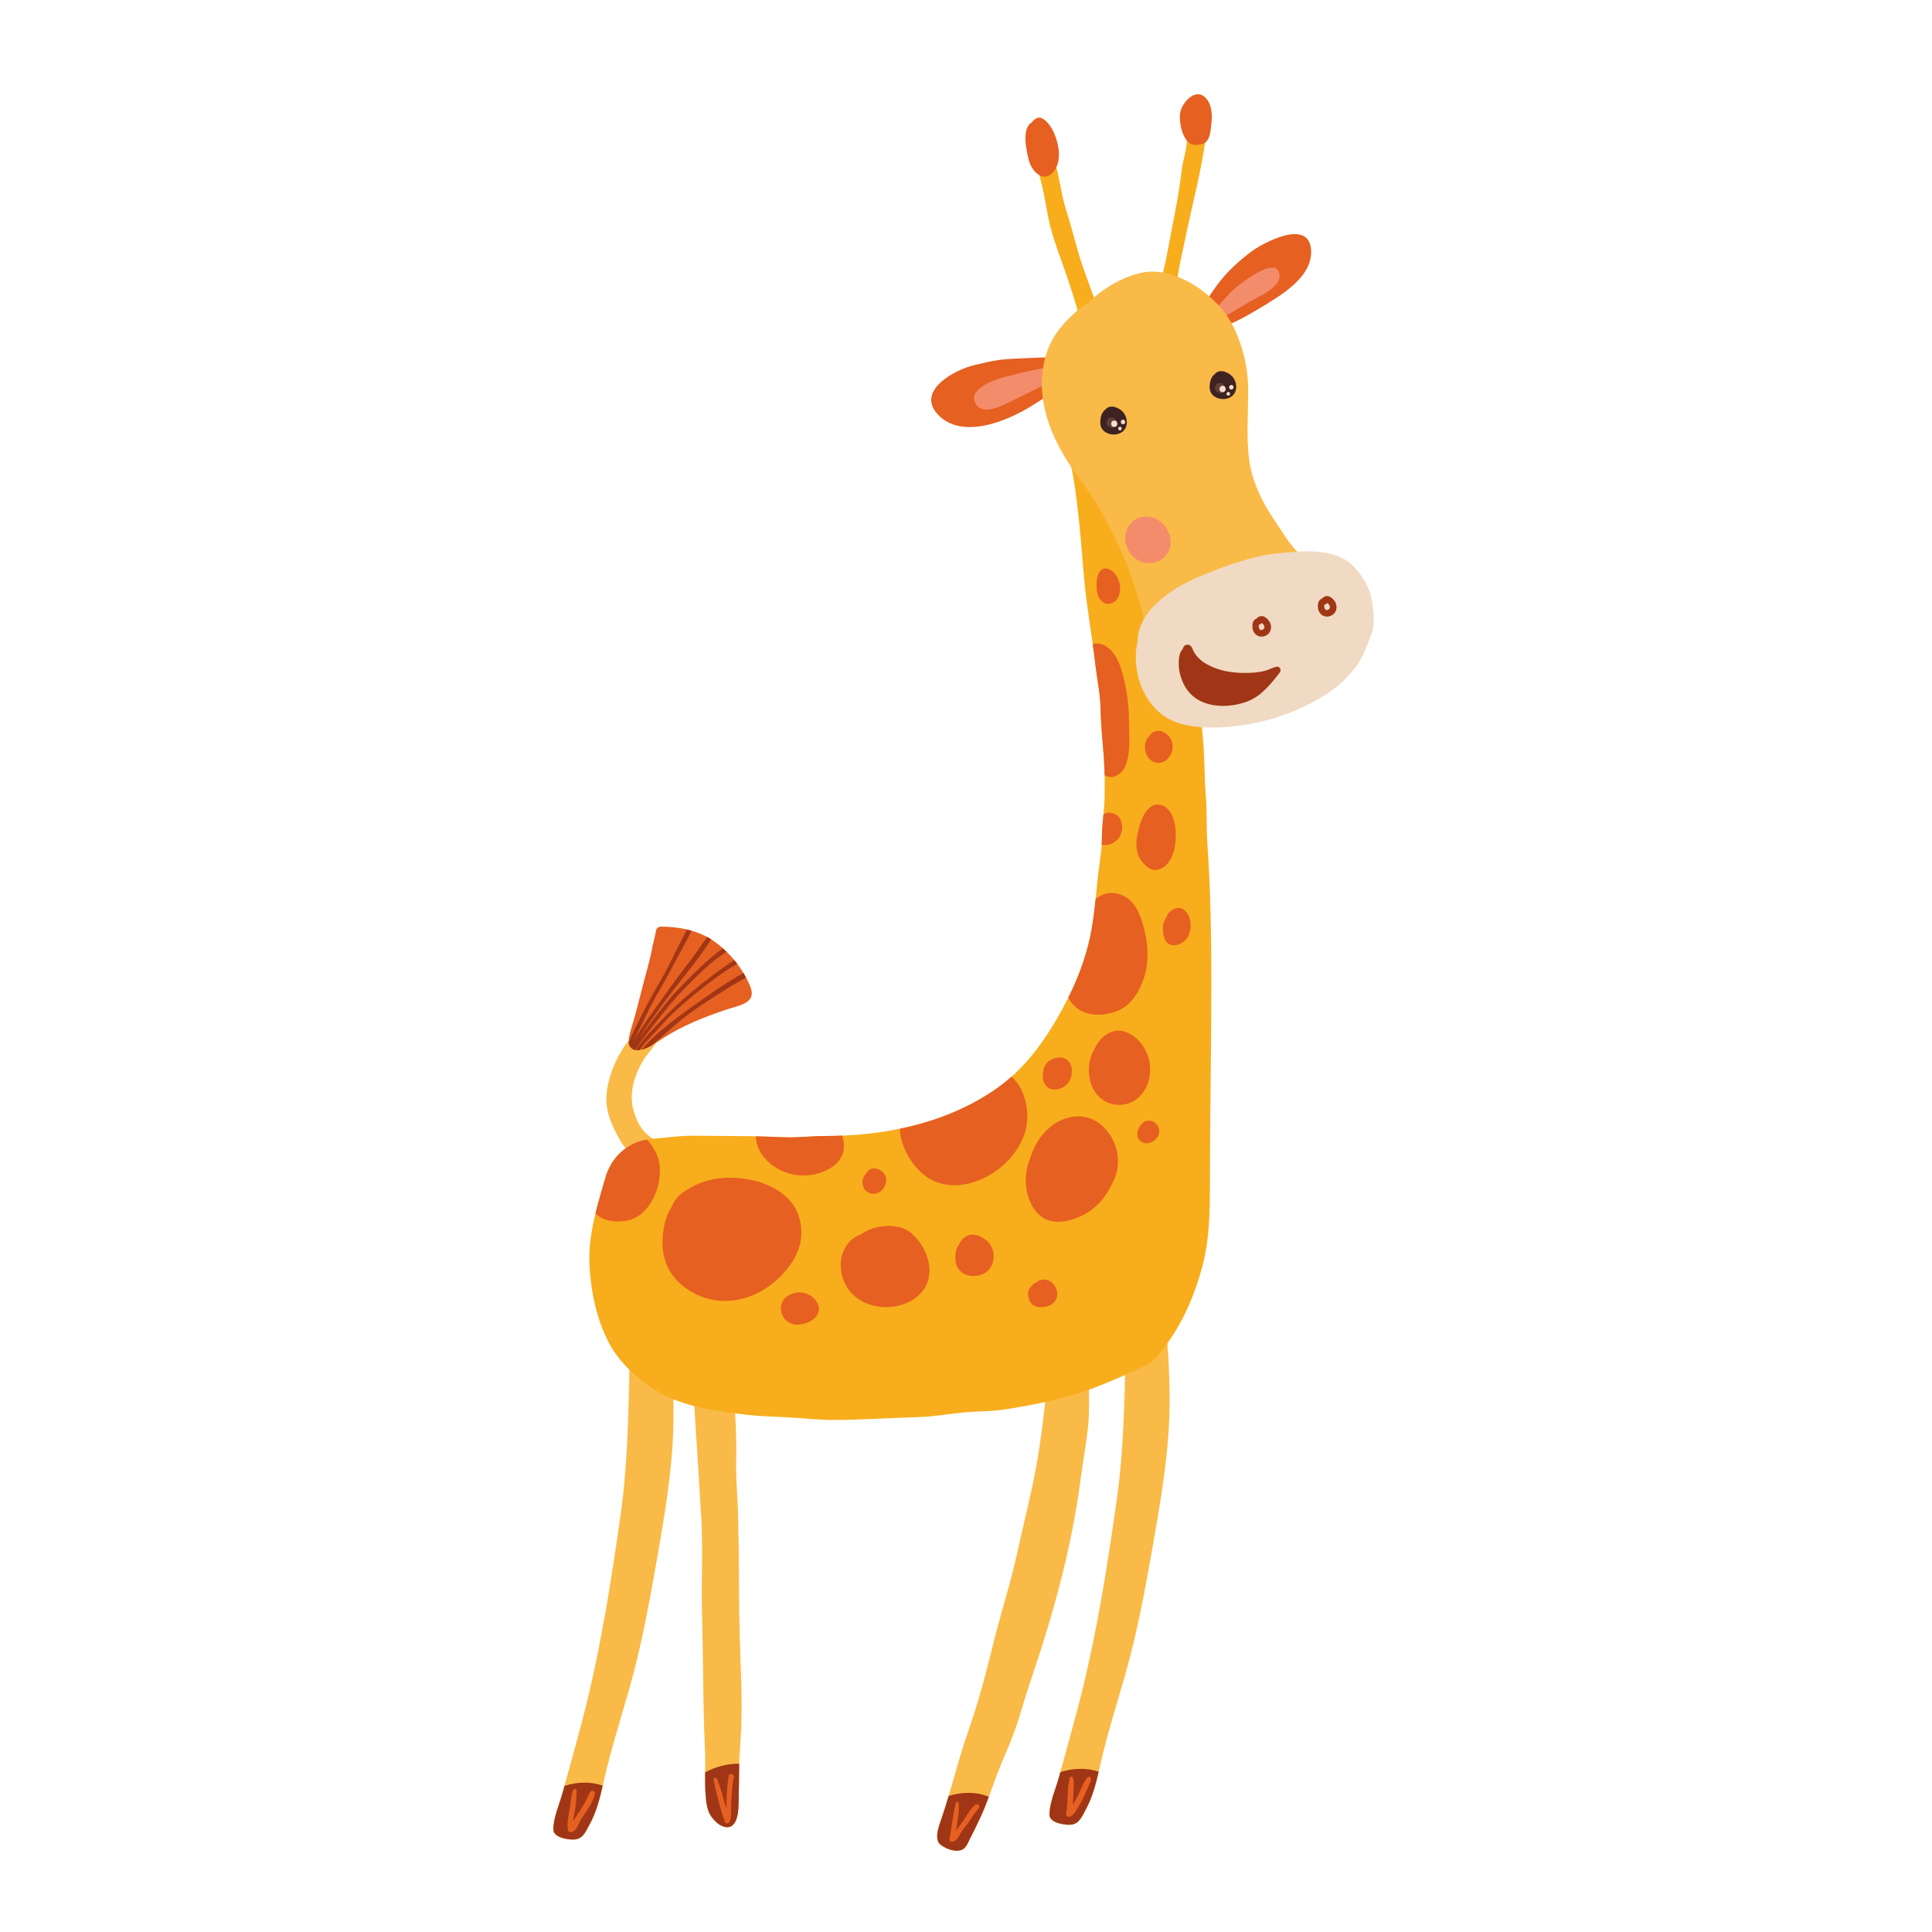 <?xml version="1.0" encoding="utf-8"?>
<!-- Generator: Adobe Illustrator 16.0.0, SVG Export Plug-In . SVG Version: 6.00 Build 0)  -->
<!DOCTYPE svg PUBLIC "-//W3C//DTD SVG 1.1//EN" "http://www.w3.org/Graphics/SVG/1.1/DTD/svg11.dtd">
<svg version="1.1" id="Layer_1" xmlns="http://www.w3.org/2000/svg" xmlns:xlink="http://www.w3.org/1999/xlink" x="0px" y="0px"
	 width="350px" height="350px" viewBox="0 0 350 350" enable-background="new 0 0 350 350" xml:space="preserve">
<g>
	<g>
		<g>
			<path fill="#F8AD1C" d="M217.694,23.636c-0.43-0.183-1.775-0.396-2.251-0.117c-0.675,0.396-0.435,1.411-0.444,2.029
				c-0.028,1.753-0.709,3.471-0.911,5.208c-0.428,3.684-1.128,7.38-1.857,11.016c-0.709,3.532-1.186,7.224-2.504,10.594
				c-0.101,0.257,0.158,0.585,0.428,0.562c0.03-0.003,0.061-0.005,0.09-0.008c0.768,0.545,2.859,1.601,2.865,0.123
				c0.013-3.213,0.968-6.582,1.596-9.72c1.22-6.097,2.911-12.127,3.711-18.301C218.513,24.273,218.374,23.925,217.694,23.636z"/>
			<path fill="#F8AD1C" d="M196.473,49.193c-1.321-3.582-2.085-7.269-3.26-10.888c-1.073-3.303-1.299-6.818-2.46-10.084
				c-0.596-1.677-2.117-0.591-2.554,0.562c-0.208,0.009-0.4,0.141-0.37,0.398c0.067,1.481,0.631,3.032,0.962,4.483
				c0.421,1.844,0.715,3.704,1.076,5.559c0.751,3.846,2.316,7.553,3.557,11.258c0.585,1.75,1.144,3.511,1.675,5.279
				c0.395,1.314,0.681,3.375,1.631,4.428c0.818,0.908,3.574,0.659,3.574-0.867c0-1.324-1.137-2.976-1.633-4.187
				C197.87,53.181,197.204,51.175,196.473,49.193z"/>
		</g>
	</g>
	<g>
		<path fill="#E66021" d="M218.662,18.022c-1.758-2.342-4.223,0.154-4.778,2.06c-0.504,1.725,0.368,6.4,2.829,6.166
			c0.029-0.003,0.053-0.014,0.08-0.021c0.674-0.001,1.375-0.198,1.711-0.532c0.755-0.75,0.813-2.146,0.931-3.123
			C219.618,21.05,219.615,19.292,218.662,18.022z"/>
		<path fill="#E66021" d="M187.949,21.354c-0.435,0.161-0.767,0.434-0.981,0.779c-1.993,1.124-1.006,5.193-0.58,6.896
			c0.531,2.114,2.755,4.282,4.543,2c1.7-2.17,0.724-6-0.609-8.098C189.94,22.333,188.835,21.025,187.949,21.354z"/>
	</g>
	<path fill="#F9BA48" d="M211.242,240.172c-0.086-1.049,0.13-4.314-1.682-3.945c-1.917,0.393-4.503,0.301-5.249,2.101
		c-0.146,0.06-0.262,0.19-0.268,0.398c-0.293,11.111-0.197,22.223-1.769,33.251c-1.636,11.478-3.42,22.939-6.194,34.195
		c-1.311,5.32-2.837,10.609-4.278,15.896c-0.562,2.061-1.678,4.494-1.678,6.662c0,1.432,2.308,1.782,3.279,1.84
		c1.987,0.117,2.413-1.146,3.291-2.742c1.265-2.297,1.947-5.066,2.511-7.611c1.278-5.771,3.116-11.451,4.724-17.14
		c1.998-7.067,3.415-14.479,4.679-21.712c1.271-7.276,2.577-14.542,3.087-21.923C212.137,253.063,211.768,246.537,211.242,240.172z"
		/>
	<path fill="#F9BA48" d="M119.684,238.903c-1.917,0.393-4.503,0.301-5.25,2.101c-0.146,0.06-0.262,0.19-0.268,0.398
		c-0.292,11.111-0.197,22.223-1.768,33.251c-1.635,11.478-3.42,22.939-6.194,34.196c-1.311,5.319-2.837,10.608-4.278,15.896
		c-0.562,2.061-1.679,4.494-1.679,6.662c0,1.432,2.308,1.782,3.28,1.84c1.986,0.117,2.412-1.146,3.291-2.742
		c1.264-2.296,1.948-5.066,2.511-7.611c1.278-5.771,3.115-11.452,4.724-17.14c1.998-7.067,3.415-14.479,4.678-21.712
		c1.271-7.276,2.578-14.542,3.087-21.923c0.441-6.38,0.072-12.905-0.453-19.271C121.278,241.8,121.494,238.534,119.684,238.903z"/>
	<path fill="#F9BA48" d="M197.095,258.613c0.299-2.767,0.185-5.739,0.154-8.524c-0.01-0.881,0.055-4.07-1.423-4.094
		c-1.107-0.017-2.013,0.527-3.061,0.803c-0.988,0.26-1.686,1.086-2.637,1.381c-0.188-0.005-0.376,0.074-0.476,0.225
		c-0.161,0.177-0.163,0.44-0.044,0.652c0.141,2.017-0.18,4.182-0.402,6.174c-0.354,3.177-0.773,6.346-1.316,9.495
		c-0.943,5.489-2.38,10.874-3.548,16.316c-1.211,5.648-3.041,11.126-4.403,16.735c-1.313,5.409-2.775,10.863-4.622,16.122
		c-1.783,5.073-2.981,10.346-4.716,15.426c-0.379,1.11-1.498,3.824-0.247,4.836c0.971,0.785,2.918,1.541,4.112,0.842
		c0.652-0.381,1.035-1.513,1.371-2.14c0.625-1.17,1.19-2.379,1.753-3.58c1.188-2.535,2.045-5.215,3.037-7.83
		c0.986-2.599,2.166-5.117,3.123-7.728c1.043-2.843,1.786-5.79,2.764-8.656c4.163-12.209,7.611-24.402,9.265-37.227
		C196.175,264.76,196.762,261.704,197.095,258.613z"/>
	<path fill="#F9BA48" d="M133.856,283.794c0-2.938-0.105-5.867-0.135-8.801c-0.033-3.348-0.433-6.696-0.353-10.039
		c0.133-5.554-0.405-11.116-0.405-16.667c0-2.21-0.771-3.629-2.737-4.612c-0.929-0.464-3.596-1.563-4.685-0.99
		c-0.191,0.101-0.27,0.256-0.282,0.417c-0.066,0.086-0.112,0.193-0.105,0.341c0.511,10.65,1.316,21.294,1.906,31.953
		c0.307,5.548-0.03,11.109,0.115,16.664c0.15,5.766,0.188,11.537,0.291,17.305c0.045,2.615,0.133,5.228,0.253,7.841
		c0.128,2.785-0.127,5.559,0.141,8.338c0.187,1.944,0.381,3.096,1.792,4.469c0.864,0.842,2.341,1.541,3.261,0.442
		c1.081-1.29,0.86-4.015,0.917-5.577c0.1-2.658-0.007-5.353,0.215-8.003c0.438-5.226,0.326-10.658,0.114-15.904
		C133.93,295.245,133.856,289.523,133.856,283.794z"/>
	<path fill="#F9BA48" d="M119.496,207.252c-0.695-0.521-1.382-1.015-2.052-1.567c-1.455-1.198-2.132-2.698-2.66-4.464
		c-0.958-3.206,0.253-6.822,1.983-9.506c0.81-1.257,3.174-3.45,2.712-5.13c-0.383-1.395-2.43-0.276-3.135,0.048
		c-2.188,1.007-3.537,3.136-4.561,5.204c-1.136,2.294-2.017,5.079-1.926,7.652c0.085,2.403,1.119,4.563,2.22,6.637
		c0.956,1.801,2.405,3.556,4.58,3.634c0.187,0.007,0.322-0.098,0.399-0.237c1.046-0.098,1.967-0.511,2.645-1.487
		C119.894,207.758,119.729,207.427,119.496,207.252z"/>
	<path fill="#E66021" d="M135.887,178.626c-1.397-3.285-3.734-6.151-6.665-8.199c-2.661-1.859-6.24-2.56-9.441-2.56
		c-0.924,0-0.915,0.67-1.066,1.398c-0.217,1.048-0.546,2.084-0.685,3.138c-0.169,0.75-0.335,1.502-0.534,2.24
		c-0.531,1.968-1.07,3.933-1.555,5.913c-0.455,1.854-0.979,3.779-1.536,5.607c-0.231,0.757-0.781,2.563-0.328,3.337
		c1.244,2.123,5.003-0.757,6.141-1.485c3.5-2.24,7.513-3.835,11.428-5.14C133.912,182.12,137.217,181.751,135.887,178.626z"/>
	<path fill="#F8AD1C" d="M219.164,160.93c-0.114-2.872-0.273-5.742-0.462-8.61c-0.178-2.714-0.014-5.413-0.257-8.133
		c-0.243-2.709-0.193-5.423-0.357-8.136c-0.181-2.963-0.553-5.908-0.679-8.875c-0.244-5.796-0.81-11.528-1.293-17.304
		c-0.477-5.694-1.136-11.312-2.25-16.918c-0.904-4.552-1.688-9.425-6.09-11.812c-2.673-1.45-5.782-1.815-8.537-3.09
		c-1.668-0.771-2.637-1.99-3.802-3.338c-0.784-0.909-1.56-1.619-2.398-2.402c-0.232-0.216-0.508-0.199-0.72-0.071
		c-0.273,0.047-0.528,0.287-0.463,0.641c0.377,2.026,0.69,4.05,1.033,6.082c0.468,2.778,1.27,5.479,1.693,8.283
		c0.835,5.514,1.29,11.131,1.742,16.691c0.454,5.577,1.499,11.075,2.135,16.63c0.304,2.654,0.885,5.217,0.927,7.904
		c0.043,2.738,0.347,5.546,0.549,8.278c0.191,2.595,0.227,5.185,0.169,7.789c-0.053,2.399-0.48,4.777-0.48,7.164
		c0,2.6-0.569,5.254-0.814,7.847c-0.273,2.909-0.533,5.779-1.029,8.664c-1.008,5.852-3.388,11.354-6.376,16.451
		c-2.978,5.079-6.404,9.528-11.334,12.859c-9.091,6.143-19.985,8.277-30.804,8.279c-2.399,0.001-4.768,0.327-7.173,0.223
		c-2.882-0.124-5.74-0.221-8.634-0.22c-2.718,0.001-5.436-0.061-8.153-0.059c-2.377,0.001-4.73,0.379-7.086,0.556
		c-4.275,0.322-7.406,3.089-8.561,7.086c-1.438,4.981-3.058,10.09-2.881,15.342c0.165,4.858,1.253,10.188,3.512,14.508
		c2.05,3.92,6.049,7.437,9.94,9.444c4.518,2.332,10.127,3.012,15.117,3.62c2.654,0.323,5.292,0.321,7.952,0.488
		c2.488,0.155,5.058,0.445,7.542,0.445c5.267,0,10.477-0.373,15.724-0.524c2.479-0.071,4.952-0.511,7.415-0.781
		c2.727-0.3,5.449-0.185,8.182-0.616c5.437-0.859,11.174-2.01,16.316-4.001c2.252-0.871,4.483-1.835,6.679-2.836
		c1.146-0.521,2.268-1.031,3.337-1.703c0.953-0.597,1.806-1.889,2.482-2.771c3.296-4.297,5.373-9.236,6.797-14.427
		c1.349-4.922,1.414-10.145,1.415-15.225c0.001-11.851,0.25-23.697,0.251-35.553C219.441,172.839,219.399,166.886,219.164,160.93z"
		/>
	<path fill="#E66021" d="M237.48,44.968c-0.65-5.359-8.894-0.859-10.951,0.725c-2.237,1.723-4.1,3.401-5.819,5.662
		c-0.769,1.01-1.487,2.086-2.2,3.136c-0.422,0.621-1.004,1.383-1.276,2.129c-0.289,0.156-0.336,0.576-0.12,0.853
		c0.922,1.185,1.962,2.579,3.742,1.989c2.539-0.841,4.976-2.188,7.26-3.569C231.823,53.65,238.108,50.14,237.48,44.968z"/>
	<path fill="#E66021" d="M194.811,64.519c-0.06-0.015-0.11-0.011-0.162-0.01c-0.095-0.091-0.226-0.149-0.367-0.126
		c-2.688,0.433-5.548,0.327-8.267,0.492c-1.665,0.102-3.261,0.103-4.926,0.322c-1.562,0.206-3.053,0.579-4.583,0.942
		c-3.809,0.904-10.913,4.896-6.302,9.256c4.394,4.157,12.294,0.862,16.568-1.796c2.722-1.693,5.445-3.438,7.968-5.421
		C195.756,67.38,196.594,64.964,194.811,64.519z"/>
	<path fill="#F38C6B" d="M231.591,49.097c-0.966-1.906-5.284,1.191-6.14,1.793c-1.252,0.88-2.426,1.904-3.429,3.059
		c-0.875,1.007-2.157,2.139-2.521,3.464c-0.087,0.318,0.28,0.558,0.527,0.448c0.076,0.021,0.16,0.031,0.253,0.012
		c1.476-0.291,2.769-1.219,4.033-1.993c1.373-0.839,2.787-1.585,4.192-2.37C229.953,52.702,232.6,51.091,231.591,49.097z"/>
	<path fill="#F38C6B" d="M192.394,66.473c-1.389-0.282-2.95,0.125-4.298,0.391c-2.072,0.409-4.127,0.924-6.17,1.45
		c-1.555,0.399-6.593,2.084-5.249,4.703c1.342,2.621,5.409,0.19,7.124-0.627c1.979-0.943,3.924-1.954,5.907-2.888
		c1.149-0.541,2.654-1.083,3.365-2.212C193.39,66.786,192.843,66.34,192.394,66.473z"/>
	<path fill="#F9BA48" d="M238.258,102.87c-1.313-1.165-2.635-2.193-3.803-3.523c-1.352-1.538-2.372-3.356-3.531-5.037
		c-2.295-3.327-4.174-7.228-4.66-11.268c-0.488-4.061-0.141-8.294-0.141-12.37c0-3.714-0.81-7.313-2.318-10.721
		c-1.395-3.15-3.537-5.475-6.283-7.499c-2.723-2.006-6.729-3.695-10.179-3.142c-2.974,0.477-6.128,2.145-8.463,4.002
		c-0.593,0.472-1.155,0.958-1.703,1.452c-2.063,1.335-3.891,3.137-5.269,4.87c-2.923,3.677-3.637,8.681-2.892,13.18
		c0.889,5.37,3.703,10.145,6.929,14.446c3.235,4.315,5.706,9.313,7.891,14.229c1.1,2.475,1.817,5.098,2.647,7.67
		c0.675,2.092,0.828,4.417,1.742,6.433c0.621,1.371,1.567,2.601,3.202,2.219c0.888-0.207,1.847-1.2,2.555-1.735
		c1.204-0.91,2.411-1.764,3.711-2.534c4.847-2.87,10.369-4.519,15.859-5.623c1.235-0.249,2.464-0.526,3.697-0.785
		c0.565-0.119,1.585-0.344,2.012-0.812C240.294,105.194,239.182,103.69,238.258,102.87z"/>
	<path fill="#F0DAC3" d="M248.475,108.502c-0.404-2.13-1.627-4.069-3.047-5.669c-3.298-3.716-9.553-3.049-13.944-2.583
		c-5.08,0.54-10.037,2.438-14.707,4.423c-4.481,1.905-10.646,6.03-10.688,11.44c0,0.007,0.003,0.012,0.003,0.019
		c-0.219,0.99-0.337,1.989-0.331,2.911c0.022,4.139,1.71,8.348,5.194,10.72c3.789,2.582,10.002,2.215,14.313,1.582
		c5.241-0.771,10.177-2.603,14.682-5.376c2.101-1.293,3.864-2.879,5.401-4.801c1.464-1.831,2.271-4.052,3.083-6.232
		C249.132,113.057,248.84,110.434,248.475,108.502z"/>
	<g>
		<path fill="#A03615" d="M229.863,112.44c-0.321-0.435-0.855-0.879-1.429-0.827c-0.288,0.026-0.56,0.186-0.752,0.412
			c-0.142,0.064-0.274,0.148-0.392,0.246c-0.386,0.324-0.421,0.938-0.393,1.397c0.075,1.158,1.087,1.953,2.227,1.556
			C230.333,114.802,230.576,113.4,229.863,112.44z M228.679,114.113c-0.484,0.181-0.618-0.314-0.651-0.679
			c-0.006-0.071-0.012-0.155-0.007-0.237c0.163-0.033,0.294-0.092,0.439-0.222c0.023-0.03,0.047-0.059,0.07-0.088
			c0.021-0.017,0.017-0.02,0.028-0.032c0.097,0.057,0.179,0.131,0.259,0.211C229.152,113.4,229.178,113.928,228.679,114.113z"/>
		<path fill="#A03615" d="M241.725,108.813c-0.322-0.435-0.856-0.879-1.43-0.827c-0.288,0.026-0.56,0.186-0.752,0.412
			c-0.142,0.063-0.274,0.147-0.392,0.246c-0.386,0.324-0.421,0.938-0.392,1.397c0.074,1.158,1.086,1.953,2.226,1.556
			C242.193,111.174,242.437,109.772,241.725,108.813z M240.54,110.485c-0.485,0.181-0.618-0.313-0.652-0.678
			c-0.006-0.071-0.011-0.155-0.007-0.237c0.163-0.033,0.294-0.092,0.439-0.222c0.023-0.03,0.047-0.059,0.07-0.088
			c0.021-0.017,0.017-0.02,0.028-0.032c0.097,0.057,0.179,0.131,0.259,0.211C241.013,109.773,241.038,110.3,240.54,110.485z"/>
	</g>
	<path fill="#A03615" d="M231.191,120.793c-0.684,0.144-1.273,0.522-1.955,0.708c-1.218,0.333-2.461,0.405-3.716,0.406
		c-2.45,0-4.67-0.369-6.835-1.547c-1.011-0.549-2.045-1.439-2.517-2.518c-0.149-0.342-0.354-0.905-0.773-1.021
		c-0.604-0.167-1.008,0.232-1.125,0.741c-0.964,0.944-0.791,3.318-0.532,4.415c0.534,2.266,1.793,4.153,3.951,5.124
		c2.556,1.149,5.71,0.93,8.269-0.024c2.503-0.933,4.275-3.172,5.861-5.205C232.211,121.369,231.863,120.651,231.191,120.793z"/>
	<path fill="#E66021" d="M199.331,108.615c0.577,0.628,1.121,0.971,1.972,0.691c0.892-0.294,1.345-1.03,1.54-1.904
		c0.356-1.604-0.506-3.857-2.167-4.367c-1.584-0.486-2.157,1.783-2.005,3.093C198.618,107.082,198.896,108.142,199.331,108.615z"/>
	<path fill="#E66021" d="M202.964,120.767c-0.647-1.938-2.134-4.212-4.391-4.211c-0.221,0-0.426,0.038-0.616,0.108
		c0.181,1.299,0.354,2.6,0.503,3.904c0.304,2.654,0.885,5.217,0.927,7.904c0.043,2.738,0.347,5.546,0.549,8.278
		c0.091,1.23,0.145,2.46,0.172,3.69c0.086,0.043,0.162,0.098,0.252,0.136c1.633,0.688,3.13-0.638,3.648-2.122
		c0.864-2.474,0.504-5.528,0.504-8.109C204.513,127.17,203.966,123.772,202.964,120.767z"/>
	<path fill="#E66021" d="M211.537,137.472c1.295-1.351,1.197-3.509-0.345-4.607c-1.114-0.795-2.431-0.517-2.922,0.438
		c-0.243,0.219-0.444,0.489-0.575,0.75c-0.4,0.793-0.343,1.893,0.015,2.693C208.397,138.287,210.355,138.705,211.537,137.472z"/>
	<path fill="#E66021" d="M202.222,147.609c-0.739-0.432-1.565-0.538-2.312-0.085c-0.004,0.002-0.008,0.006-0.012,0.009
		c-0.132,1.39-0.274,2.779-0.274,4.169c0,0.436-0.021,0.873-0.048,1.31c1.058,0.322,2.34-0.253,3.037-1.084
		C203.523,150.843,203.594,148.411,202.222,147.609z"/>
	<path fill="#E66021" d="M209.238,157.603c1.849-0.08,2.807-1.602,3.352-3.226c0.813-2.417,0.725-8.455-2.88-8.623
		c-1.424-0.067-2.474,1.673-2.909,2.779c-0.288,0.73-0.488,1.399-0.578,2.053c-0.456,1.351-0.462,2.907-0.058,4.215
		C206.495,155.871,207.982,157.658,209.238,157.603z"/>
	<path fill="#E66021" d="M214.491,164.822c-0.836-0.64-1.736-0.323-2.48,0.288c-0.359,0.295-0.583,0.663-0.719,1.063
		c-0.063,0.094-0.121,0.187-0.177,0.28c-0.624,1.039-0.521,2.431-0.154,3.542c0.669,2.026,3.228,1.276,4.102-0.059
		C216.003,168.497,215.951,165.942,214.491,164.822z"/>
	<path fill="#E66021" d="M202.337,161.878c-1.459-0.313-2.745,0.104-3.848,0.946c-0.187,1.798-0.399,3.591-0.709,5.389
		c-0.754,4.378-2.277,8.561-4.247,12.525c0.401,0.756,0.949,1.425,1.621,1.938c2.019,1.54,5.082,1.358,7.297,0.449
		c2.528-1.038,3.935-3.434,4.769-5.916c1.064-3.168,0.732-6.707-0.207-9.852C206.255,164.823,205.102,162.471,202.337,161.878z"/>
	<path fill="#E66021" d="M207.184,197.741c2.427-3.604,0.996-8.915-3.002-10.688c-2.583-1.145-5.021,0.787-5.992,3.188
		c-1.189,1.917-1.198,4.754-0.278,6.756C199.67,200.823,204.771,201.324,207.184,197.741z"/>
	<path fill="#E66021" d="M191.981,203.065c-2.746,1.353-4.463,3.905-5.327,6.715c-1.393,3.164-1.032,7.295,1.148,9.837
		c2.064,2.405,5.18,1.918,7.774,0.805c3.136-1.346,5.098-3.93,6.364-6.999c1.246-3.023,0.488-6.46-1.675-8.884
		C198.063,202.071,194.91,201.623,191.981,203.065z"/>
	<path fill="#E66021" d="M183.797,208.834c1.892-2.609,2.679-5.302,2.151-8.477c-0.343-2.065-1.199-3.987-2.705-5.315
		c-0.989,0.881-2.037,1.714-3.173,2.481c-5.208,3.519-11.008,5.718-17.046,6.959c0.089,3.21,2.182,6.729,4.529,8.488
		C172.813,216.912,180.337,213.605,183.797,208.834z"/>
	<path fill="#E66021" d="M193.521,196.17c0.978-1.284,1.003-3.948-0.871-4.508c-1.48-0.44-3.542,0.669-3.601,2.294
		c-0.207,0.853-0.215,1.708,0.267,2.487C190.292,198.022,192.579,197.407,193.521,196.17z"/>
	<path fill="#E66021" d="M208.346,203.025c-0.63-0.035-1.087,0.073-1.484,0.575c-0.303,0.213-0.494,0.593-0.639,0.946
		c-0.259,0.633-0.282,1.504,0.227,2.027c0.93,0.958,2.453,0.523,3.157-0.476c0.423-0.6,0.56-1.239,0.234-1.912
		C209.556,203.598,209.037,203.065,208.346,203.025z"/>
	<path fill="#E66021" d="M178.664,224.676c-0.907-0.689-2.228-1.335-3.372-0.828c-0.73,0.324-1.37,0.975-1.614,1.747
		c-0.662,0.733-0.685,2.201-0.537,3.077c0.412,2.442,3.219,3.02,5.169,2.003C180.471,229.548,180.546,226.106,178.664,224.676z"/>
	<path fill="#E66021" d="M187.774,232.314c-0.136,0.032-0.269,0.076-0.413,0.177c-0.315,0.221-0.531,0.551-0.789,0.829
		c-0.494,0.535-0.373,1.638-0.107,2.237c0.673,1.518,2.618,1.467,3.86,0.837c1.583-0.803,1.488-2.813,0.368-3.934
		C189.882,231.648,188.539,231.587,187.774,232.314z"/>
	<path fill="#E66021" d="M142.093,206.025c-1.722-0.074-3.438-0.129-5.155-0.169c0,1.329,0.603,2.727,1.374,3.688
		c2.863,3.571,8.021,4.388,11.929,2.191c2.567-1.442,3.122-3.828,2.314-6.007c-1.096,0.045-2.192,0.074-3.289,0.074
		C146.867,205.804,144.499,206.13,142.093,206.025z"/>
	<path fill="#E66021" d="M159.544,215.814c0.943-0.757,1.389-2.251,0.589-3.265c-0.427-0.541-1.218-0.913-1.908-0.865
		c-0.568,0.039-1.089,0.382-1.269,0.887c-0.076,0.071-0.149,0.145-0.212,0.218c-0.466,0.544-0.58,1.267-0.429,1.951
		C156.644,216.227,158.424,216.713,159.544,215.814z"/>
	<path fill="#E66021" d="M165.067,223.375c-2.239-1.927-6.593-1.6-9.191,0.297c-1.052,0.365-1.905,1.009-2.655,2.193
		c-1.249,1.974-1.125,4.516-0.192,6.554c2.106,4.605,8.501,5.547,12.455,2.974C170.073,232.405,168.66,226.468,165.067,223.375z"/>
	<path fill="#E66021" d="M145.666,234.231c-0.993-0.226-2.065-0.027-2.918,0.51c-0.079,0.049-0.141,0.106-0.206,0.163
		c-0.208,0.104-0.399,0.28-0.553,0.502c-0.696,0.997-0.693,2.183-0.059,3.21c1.234,1.998,4.13,1.559,5.618,0.19
		C149.459,237.05,147.673,234.688,145.666,234.231z"/>
	<path fill="#E66021" d="M143.648,228.411c1.776-2.804,2.065-6.351,0.539-9.314c-1.692-3.285-5.607-4.987-9.071-5.512
		c-4.197-0.636-7.878-0.019-11.41,2.439c-0.972,0.676-1.617,1.596-2.044,2.637c-1.282,1.93-1.687,4.643-1.634,6.809
		c0.09,3.683,1.912,6.544,5.026,8.429C131.724,237.936,139.682,234.668,143.648,228.411z"/>
	<path fill="#E66021" d="M117.214,206.434c-3.757,0.65-6.493,3.279-7.554,6.955c-0.612,2.119-1.255,4.262-1.781,6.428
		c1.397,1.423,3.587,1.647,5.445,1.354c4.343-0.686,6.506-5.935,6.199-9.798C119.37,209.454,118.486,207.867,117.214,206.434z"/>
	<path fill="#A03615" d="M179.047,325.462c-2.31-0.919-4.842-0.84-7.189-0.109c-0.396,1.333-0.808,2.658-1.257,3.972
		c-0.379,1.11-1.498,3.824-0.247,4.836c0.971,0.785,2.918,1.541,4.112,0.842c0.652-0.381,1.035-1.513,1.371-2.14
		c0.625-1.17,1.19-2.379,1.753-3.58c0.579-1.234,1.077-2.503,1.553-3.781C179.11,325.487,179.076,325.475,179.047,325.462z"/>
	<path fill="#A03615" d="M199.037,320.967c-2.255-0.78-4.695-0.655-6.953,0.08c-0.094,0.341-0.188,0.682-0.281,1.021
		c-0.562,2.061-1.678,4.494-1.678,6.662c0,1.432,2.308,1.782,3.279,1.84c1.987,0.117,2.413-1.146,3.291-2.742
		C197.837,325.756,198.503,323.297,199.037,320.967z"/>
	<path fill="#A03615" d="M127.743,321.078c-0.018,1.488-0.024,2.976,0.12,4.465c0.187,1.944,0.381,3.096,1.792,4.469
		c0.864,0.842,2.341,1.541,3.261,0.442c1.081-1.29,0.86-4.015,0.917-5.577c0.067-1.78,0.046-3.576,0.089-5.365
		C131.79,319.471,129.638,320.064,127.743,321.078z"/>
	<path fill="#A03615" d="M109.195,323.488c-2.246-0.793-4.678-0.682-6.934,0.039c-0.111,0.406-0.225,0.812-0.335,1.218
		c-0.562,2.061-1.679,4.494-1.679,6.662c0,1.432,2.308,1.782,3.28,1.84c1.986,0.117,2.412-1.146,3.291-2.742
		C107.984,328.386,108.655,325.865,109.195,323.488z"/>
	<path fill="#3F2322" d="M220.061,67.781c-0.032,0.025-0.067,0.036-0.099,0.065c-0.639,0.589-0.803,1.397-0.828,2.234
		c-0.06,1.927,2.231,2.707,3.731,1.903c1.401-0.75,1.345-2.628,0.431-3.717C222.568,67.399,220.876,66.722,220.061,67.781z"/>
	<path fill="#3F2322" d="M200.247,74.199c-0.032,0.025-0.068,0.036-0.099,0.065c-0.639,0.589-0.803,1.397-0.828,2.235
		c-0.06,1.927,2.23,2.707,3.73,1.903c1.402-0.751,1.345-2.629,0.432-3.717C202.755,73.818,201.063,73.141,200.247,74.199z"/>
	<g>
		<path fill="#643E39" d="M202.284,76.466c-0.009-0.031-0.029-0.057-0.043-0.085c-0.067-0.262-0.227-0.504-0.508-0.632
			c-0.263-0.12-0.542-0.117-0.77-0.004c-0.011,0.005-0.022,0.007-0.033,0.012c-0.03,0.015-0.051,0.04-0.078,0.059
			c-0.03,0.023-0.063,0.039-0.09,0.067c-0.18,0.178-0.268,0.447-0.294,0.694c-0.041,0.375,0.282,0.699,0.622,0.844
			c0.017,0.007,0.031,0.012,0.048,0.019c0.072,0.027,0.145,0.049,0.214,0.058c0.002,0,0.004-0.001,0.006,0
			c0.104,0.012,0.205,0.006,0.305-0.017c0.05-0.011,0.093-0.03,0.137-0.049c0.052-0.021,0.101-0.045,0.147-0.075
			c0.018-0.013,0.036-0.025,0.053-0.039C202.238,77.135,202.383,76.836,202.284,76.466z"/>
		<path fill="#F6E1D0" d="M201.86,76.187c-0.743,0-0.743,1.152,0,1.152S202.604,76.187,201.86,76.187z"/>
		<path fill="#F6E1D0" d="M203.444,76.037c-0.527,0-0.527,0.817,0,0.817C203.971,76.854,203.971,76.037,203.444,76.037z"/>
		<path fill="#F6E1D0" d="M202.89,77.306c-0.422,0-0.422,0.655,0,0.655S203.312,77.306,202.89,77.306z"/>
	</g>
	<g>
		<path fill="#643E39" d="M221.911,70.174c-0.008-0.031-0.028-0.057-0.043-0.084c-0.066-0.262-0.226-0.504-0.507-0.632
			c-0.263-0.12-0.543-0.117-0.77-0.003c-0.011,0.005-0.022,0.006-0.033,0.011c-0.03,0.015-0.052,0.04-0.078,0.059
			c-0.03,0.023-0.064,0.039-0.09,0.067c-0.179,0.178-0.268,0.447-0.294,0.694c-0.041,0.376,0.282,0.699,0.622,0.844
			c0.016,0.007,0.031,0.012,0.048,0.019c0.072,0.027,0.145,0.049,0.214,0.058c0.002,0,0.004,0,0.006,0
			c0.103,0.012,0.205,0.006,0.304-0.017c0.05-0.011,0.093-0.03,0.137-0.049c0.053-0.021,0.101-0.045,0.148-0.075
			c0.017-0.013,0.035-0.024,0.052-0.039C221.866,70.843,222.01,70.544,221.911,70.174z"/>
		<path fill="#F6E1D0" d="M221.488,69.895c-0.743,0-0.743,1.152,0,1.152S222.231,69.895,221.488,69.895z"/>
		<path fill="#F6E1D0" d="M223.071,69.745c-0.526,0-0.526,0.817,0,0.817C223.599,70.562,223.599,69.745,223.071,69.745z"/>
		<path fill="#F6E1D0" d="M222.518,71.015c-0.422,0-0.422,0.654,0,0.654S222.939,71.015,222.518,71.015z"/>
	</g>
	<path fill="#F38C6B" d="M211.968,97.241c-0.065-0.297-0.199-0.6-0.359-0.893c-0.278-0.927-1.113-1.768-1.916-2.207
		c-0.933-0.511-1.983-0.674-3.02-0.449c-0.97,0.209-1.662,0.867-2.211,1.647c-0.334,0.474-0.508,1.03-0.563,1.609
		c-0.026,0.155-0.047,0.313-0.065,0.473c-0.078,0.661,0.114,1.291,0.419,1.864c0.059,0.153,0.121,0.303,0.19,0.443
		c0.685,1.393,2.213,2.328,3.762,2.294c1.056-0.023,2.164-0.475,2.887-1.257C212.006,99.777,212.249,98.529,211.968,97.241z"/>
	<path fill="#E66021" d="M176.623,326.979c-0.975,0.808-1.571,2.167-2.337,3.158c-0.375,0.482-0.705,1.008-1.078,1.488
		c0.067-0.435,0.132-0.869,0.192-1.304c0.165-1.204,0.442-2.527,0.249-3.733c-0.042-0.259-0.438-0.233-0.498,0
		c-0.545,2.135-0.699,4.353-1.134,6.499c-0.075,0.365,0.212,0.634,0.57,0.569c0.738-0.13,1.272-1.32,1.647-1.888
		c0.494-0.749,1.119-1.399,1.59-2.164c0.413-0.669,0.906-1.403,1.466-1.959C177.731,327.211,177.084,326.598,176.623,326.979z"/>
	<path fill="#E66021" d="M196.997,321.983c-0.783,0.928-1.135,2.109-1.668,3.186c-0.289,0.584-0.58,1.151-0.94,1.693
		c-0.009,0.014-0.024,0.041-0.038,0.066c0.056-0.693,0.087-1.391,0.116-2.068c0.041-0.973,0.161-1.845-0.079-2.778
		c-0.076-0.297-0.521-0.297-0.598,0c-0.526,2.044-0.255,4.329-0.664,6.404c-0.059,0.297,0.14,0.688,0.495,0.65
		c0.964-0.1,1.406-1.363,1.887-2.076c0.38-0.563,0.699-1.229,0.957-1.855c0.389-0.943,0.954-1.847,1.182-2.844
		C197.727,322.01,197.264,321.668,196.997,321.983z"/>
	<path fill="#E66021" d="M132.82,321.552c-0.079-0.066-0.148-0.124-0.243-0.167c-0.199-0.09-0.473-0.03-0.528,0.215
		c-0.211,0.952-0.247,1.945-0.358,2.929c-0.107,0.964-0.059,2.073-0.107,3.137c-0.516-1.814-0.969-3.647-1.693-5.398
		c-0.153-0.371-0.688-0.24-0.609,0.168c0.486,2.512,1.193,5.102,1.986,7.535c0.153,0.469,0.79,0.463,0.944,0
		c0.334-0.998,0.192-2.087,0.246-3.127c0.08-1.546,0.135-3.331,0.481-4.837C132.975,321.853,132.948,321.659,132.82,321.552z"/>
	<path fill="#E66021" d="M106.899,324.64c-0.54,1.229-1.181,2.379-1.905,3.51c-0.369,0.574-0.757,1.137-1.126,1.711
		c-0.013,0.02-0.024,0.047-0.036,0.071c0.069-0.786,0.255-1.588,0.381-2.306c0.189-1.071,0.217-2.134,0.255-3.217
		c0.015-0.397-0.566-0.456-0.677-0.092c-0.384,1.269-0.435,2.678-0.697,3.985c-0.206,1.026-0.392,2.227-0.215,3.264
		c0.051,0.297,0.378,0.4,0.631,0.358c0.925-0.153,1.36-1.737,1.804-2.412c0.908-1.382,2.047-2.876,2.447-4.51
		C107.884,324.504,107.122,324.134,106.899,324.64z"/>
	<path fill="#A03615" d="M130.952,171.804c-2.963,2.138-5.559,4.813-8.079,7.416c-1.733,1.79-3.264,3.812-4.778,5.786
		c-0.846,1.104-1.668,2.225-2.49,3.346c-0.385,0.525-0.751,1.063-1.127,1.596c0.176,0.135,0.372,0.229,0.587,0.274
		c1.187-1.864,2.652-3.615,3.994-5.351c1.502-1.941,3.07-3.861,4.787-5.617c1.544-1.58,3.1-3.143,4.764-4.598
		c0.946-0.827,1.959-1.549,2.982-2.258C131.383,172.195,131.169,171.998,130.952,171.804z"/>
	<path fill="#A03615" d="M122.792,173.294c0.818-1.535,1.74-3.078,2.474-4.682c-0.272-0.077-0.544-0.153-0.82-0.218
		c-1.766,3.317-3.292,6.777-5.208,10.014c-1.959,3.307-3.707,6.827-5.333,10.335c0.007,0.297,0.056,0.561,0.171,0.758
		c0.038,0.064,0.085,0.11,0.127,0.165c1.902-3.624,3.503-7.407,5.624-10.913C120.893,176.989,121.823,175.114,122.792,173.294z"/>
	<path fill="#A03615" d="M116.233,190.163c0.567-0.143,1.167-0.416,1.735-0.726c2.572-2.107,4.962-4.452,7.694-6.384
		c1.953-1.381,3.991-2.644,6.009-3.927c1.127-0.717,2.3-1.371,3.465-2.038c-0.148-0.276-0.296-0.554-0.459-0.823
		c-3.262,1.83-6.411,4.036-9.375,6.172C122.173,184.694,118.761,187.184,116.233,190.163z"/>
	<path fill="#A03615" d="M133.027,173.944c-2.788,1.751-5.38,3.848-7.903,5.902c-1.892,1.541-3.618,3.256-5.31,5.009
		c-1.589,1.646-3.399,3.426-4.641,5.381c0.212,0.032,0.434,0.036,0.669,0.003c1.29-1.781,2.964-3.308,4.403-4.952
		c1.438-1.646,3.175-3.119,4.843-4.526c2.021-1.705,4.144-3.371,6.338-4.844c0.689-0.462,1.407-0.882,2.129-1.292
		C133.383,174.396,133.21,174.167,133.027,173.944z"/>
	<path fill="#A03615" d="M120.85,180.839c2.626-3.479,5.628-6.927,7.979-10.656c-0.236-0.15-0.47-0.302-0.718-0.436
		c-0.935,1.308-1.83,2.65-2.797,3.93c-1.458,1.926-2.942,3.854-4.335,5.829c-2.338,3.313-4.819,6.561-6.833,10.086
		c0.106,0.155,0.227,0.278,0.361,0.376c0.979-1.14,1.741-2.672,2.566-3.873C118.288,184.321,119.554,182.556,120.85,180.839z"/>
</g>
</svg>

